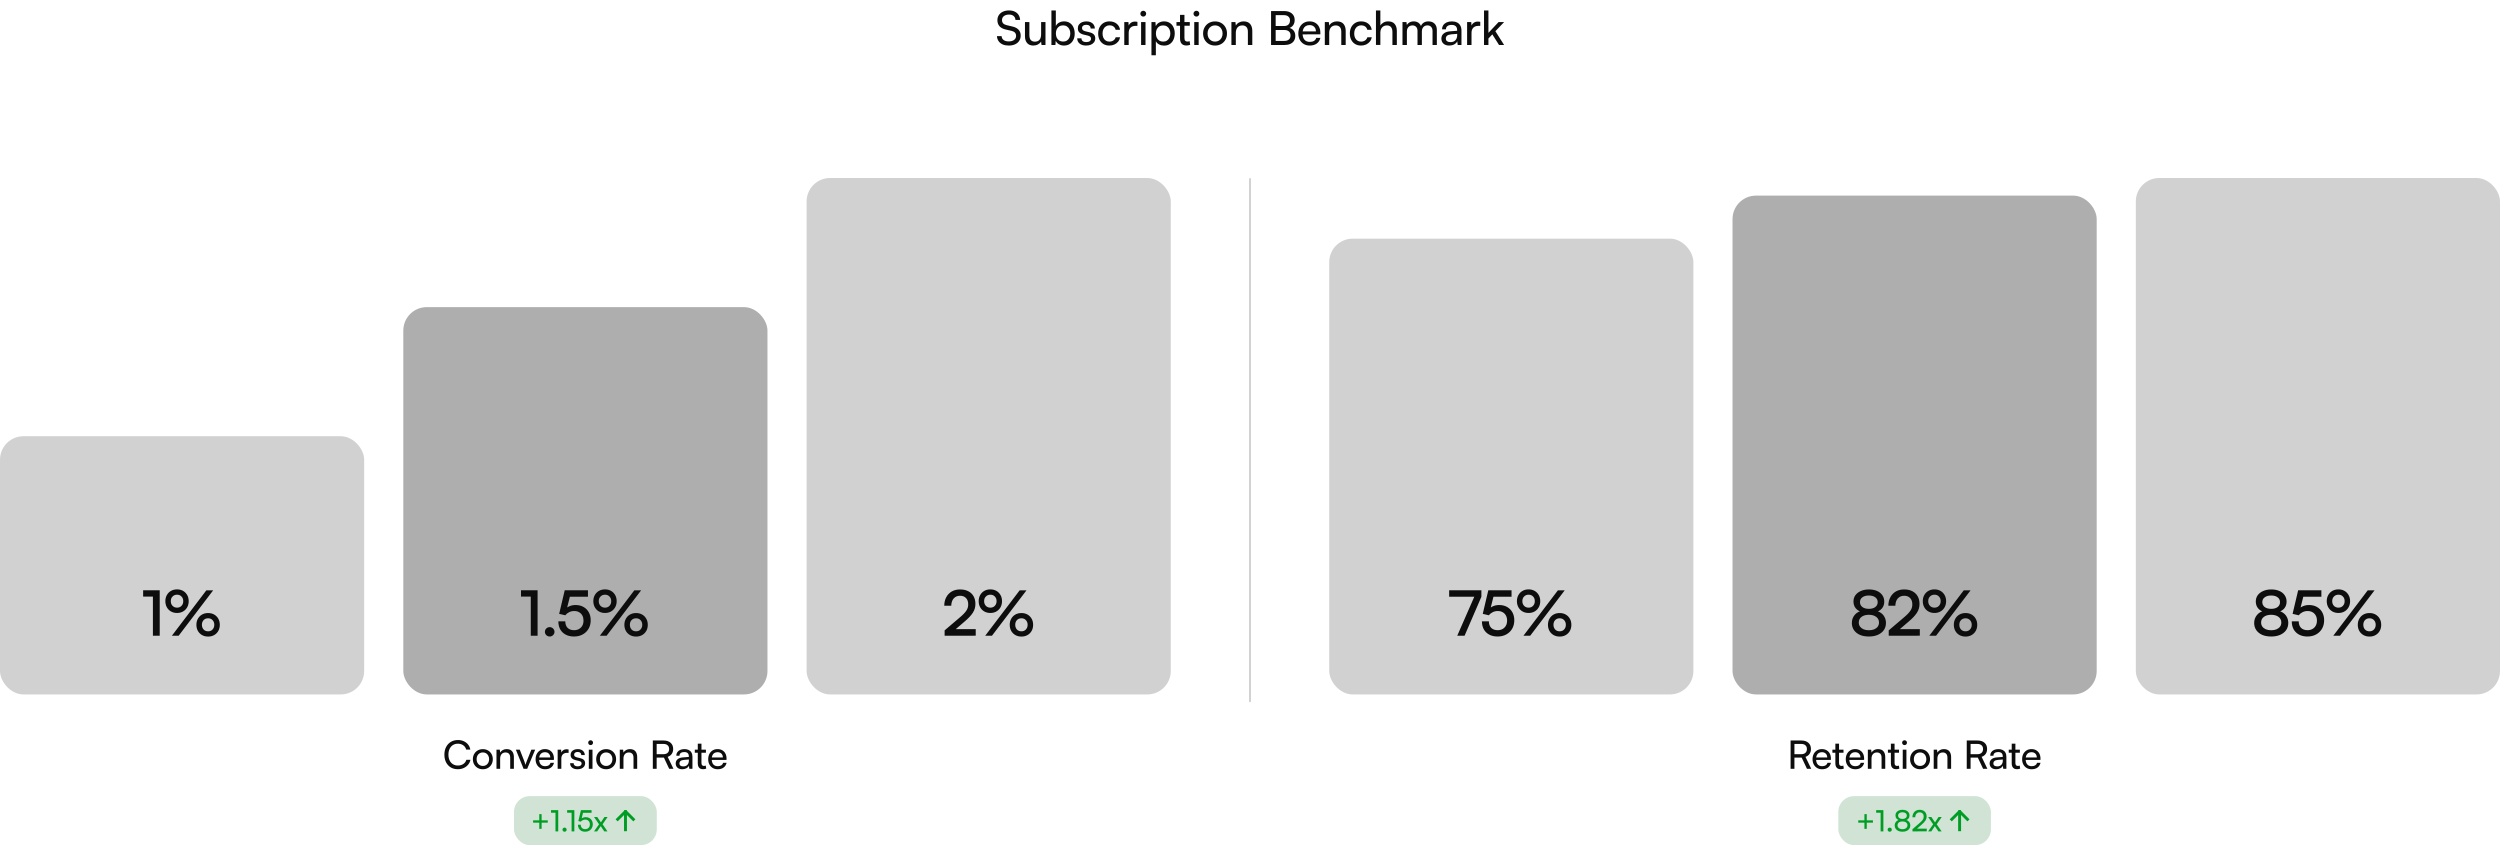 <svg width="1278" height="432" viewBox="0 0 1278 432" fill="none" xmlns="http://www.w3.org/2000/svg">
<g clip-path="url(#clip0_6624_23507)">
<path d="M509.872 10.328C509.872 9.336 510.12 8.464 510.616 7.712C511.112 6.96 511.808 6.376 512.704 5.96C513.616 5.544 514.664 5.336 515.848 5.336C516.952 5.336 517.912 5.536 518.728 5.936C519.56 6.32 520.208 6.872 520.672 7.592C521.152 8.312 521.424 9.176 521.488 10.184H519.112C519.048 9.32 518.728 8.648 518.152 8.168C517.576 7.688 516.8 7.448 515.824 7.448C514.736 7.448 513.864 7.704 513.208 8.216C512.552 8.712 512.224 9.392 512.224 10.256C512.224 10.96 512.424 11.528 512.824 11.96C513.224 12.376 513.832 12.68 514.648 12.872L517.504 13.544C518.928 13.864 519.992 14.416 520.696 15.2C521.416 15.968 521.776 16.96 521.776 18.176C521.776 19.216 521.52 20.12 521.008 20.888C520.512 21.656 519.8 22.248 518.872 22.664C517.96 23.08 516.888 23.288 515.656 23.288C514.488 23.288 513.456 23.096 512.56 22.712C511.68 22.312 510.984 21.752 510.472 21.032C509.976 20.296 509.696 19.44 509.632 18.464H512.032C512.048 19.296 512.384 19.96 513.04 20.456C513.696 20.936 514.568 21.176 515.656 21.176C516.808 21.176 517.72 20.92 518.392 20.408C519.08 19.896 519.424 19.216 519.424 18.368C519.424 17.68 519.232 17.12 518.848 16.688C518.464 16.256 517.856 15.944 517.024 15.752L514.168 15.104C512.76 14.784 511.688 14.224 510.952 13.424C510.232 12.608 509.872 11.576 509.872 10.328ZM532.219 11.264H534.451V23H532.435L532.195 21.224C531.859 21.832 531.331 22.328 530.611 22.712C529.891 23.096 529.099 23.288 528.235 23.288C526.875 23.288 525.819 22.864 525.067 22.016C524.331 21.152 523.963 20 523.963 18.56V11.264H526.219V17.816C526.219 19.064 526.467 19.96 526.963 20.504C527.475 21.032 528.163 21.296 529.027 21.296C530.067 21.296 530.859 20.976 531.403 20.336C531.947 19.68 532.219 18.72 532.219 17.456V11.264ZM539.525 23H537.485V5.336H539.741V13.28C540.125 12.512 540.693 11.928 541.445 11.528C542.197 11.128 543.053 10.928 544.013 10.928C545.133 10.928 546.093 11.2 546.893 11.744C547.693 12.272 548.309 13.008 548.741 13.952C549.173 14.896 549.389 15.976 549.389 17.192C549.389 18.36 549.165 19.408 548.717 20.336C548.269 21.264 547.629 21.992 546.797 22.52C545.981 23.032 545.005 23.288 543.869 23.288C542.957 23.288 542.125 23.08 541.373 22.664C540.637 22.248 540.077 21.648 539.693 20.864L539.525 23ZM539.765 17.096C539.765 17.912 539.909 18.632 540.197 19.256C540.501 19.88 540.925 20.368 541.469 20.72C542.029 21.072 542.693 21.248 543.461 21.248C544.229 21.248 544.885 21.072 545.429 20.72C545.973 20.368 546.389 19.88 546.677 19.256C546.981 18.632 547.133 17.912 547.133 17.096C547.133 16.296 546.981 15.592 546.677 14.984C546.389 14.36 545.973 13.872 545.429 13.52C544.885 13.152 544.229 12.968 543.461 12.968C542.693 12.968 542.029 13.144 541.469 13.496C540.925 13.848 540.501 14.336 540.197 14.96C539.909 15.568 539.765 16.28 539.765 17.096ZM550.675 19.592H552.835C552.835 20.184 553.051 20.656 553.483 21.008C553.915 21.344 554.499 21.512 555.235 21.512C556.035 21.512 556.651 21.36 557.083 21.056C557.515 20.736 557.731 20.312 557.731 19.784C557.731 19.4 557.611 19.08 557.371 18.824C557.147 18.568 556.731 18.36 556.123 18.2L554.059 17.72C553.019 17.464 552.243 17.072 551.731 16.544C551.235 16.016 550.987 15.32 550.987 14.456C550.987 13.736 551.171 13.112 551.539 12.584C551.923 12.056 552.443 11.648 553.099 11.36C553.771 11.072 554.539 10.928 555.403 10.928C556.267 10.928 557.011 11.08 557.635 11.384C558.275 11.688 558.771 12.112 559.123 12.656C559.491 13.2 559.683 13.848 559.699 14.6H557.539C557.523 13.992 557.323 13.52 556.939 13.184C556.555 12.848 556.019 12.68 555.331 12.68C554.627 12.68 554.083 12.832 553.699 13.136C553.315 13.44 553.123 13.856 553.123 14.384C553.123 15.168 553.699 15.704 554.851 15.992L556.915 16.496C557.907 16.72 558.651 17.088 559.147 17.6C559.643 18.096 559.891 18.776 559.891 19.64C559.891 20.376 559.691 21.024 559.291 21.584C558.891 22.128 558.339 22.552 557.635 22.856C556.947 23.144 556.131 23.288 555.187 23.288C553.811 23.288 552.715 22.952 551.899 22.28C551.083 21.608 550.675 20.712 550.675 19.592ZM561.385 17.144C561.385 15.912 561.625 14.832 562.105 13.904C562.601 12.976 563.281 12.248 564.145 11.72C565.009 11.192 566.009 10.928 567.145 10.928C568.617 10.928 569.841 11.32 570.817 12.104C571.793 12.888 572.377 13.928 572.569 15.224H570.313C570.121 14.472 569.745 13.904 569.185 13.52C568.625 13.136 567.969 12.944 567.217 12.944C566.513 12.944 565.889 13.12 565.345 13.472C564.801 13.808 564.377 14.288 564.073 14.912C563.769 15.536 563.617 16.272 563.617 17.12C563.617 17.968 563.761 18.704 564.049 19.328C564.337 19.936 564.745 20.416 565.273 20.768C565.801 21.104 566.417 21.272 567.121 21.272C567.921 21.272 568.609 21.072 569.185 20.672C569.761 20.272 570.145 19.728 570.337 19.04H572.593C572.449 19.888 572.121 20.632 571.609 21.272C571.113 21.896 570.473 22.392 569.689 22.76C568.921 23.112 568.065 23.288 567.121 23.288C565.969 23.288 564.961 23.032 564.097 22.52C563.249 22.008 562.585 21.296 562.105 20.384C561.625 19.456 561.385 18.376 561.385 17.144ZM581.453 11.168V13.232H580.445C579.373 13.232 578.525 13.544 577.901 14.168C577.293 14.776 576.989 15.648 576.989 16.784V23H574.733V11.288H576.845L577.037 13.64H576.821C576.981 12.872 577.365 12.248 577.973 11.768C578.581 11.272 579.341 11.024 580.253 11.024C580.461 11.024 580.653 11.04 580.829 11.072C581.021 11.088 581.229 11.12 581.453 11.168ZM583.329 23V11.264H585.585V23H583.329ZM584.433 8.48C584.033 8.48 583.681 8.336 583.377 8.048C583.089 7.744 582.945 7.392 582.945 6.992C582.945 6.576 583.089 6.224 583.377 5.936C583.681 5.648 584.033 5.504 584.433 5.504C584.849 5.504 585.201 5.648 585.489 5.936C585.777 6.224 585.921 6.576 585.921 6.992C585.921 7.392 585.777 7.744 585.489 8.048C585.201 8.336 584.849 8.48 584.433 8.48ZM588.62 28.256V11.264H590.66L590.828 13.376C591.212 12.56 591.78 11.952 592.532 11.552C593.3 11.136 594.148 10.928 595.076 10.928C596.196 10.928 597.164 11.192 597.98 11.72C598.796 12.232 599.42 12.952 599.852 13.88C600.3 14.792 600.524 15.848 600.524 17.048C600.524 18.248 600.308 19.32 599.876 20.264C599.46 21.208 598.844 21.952 598.028 22.496C597.228 23.04 596.244 23.312 595.076 23.312C594.132 23.312 593.292 23.12 592.556 22.736C591.82 22.352 591.26 21.8 590.876 21.08V28.256H588.62ZM590.9 17.144C590.9 17.928 591.044 18.64 591.332 19.28C591.636 19.904 592.06 20.392 592.604 20.744C593.164 21.096 593.828 21.272 594.596 21.272C595.364 21.272 596.02 21.096 596.564 20.744C597.108 20.376 597.524 19.88 597.812 19.256C598.116 18.632 598.268 17.928 598.268 17.144C598.268 16.328 598.116 15.608 597.812 14.984C597.524 14.36 597.108 13.872 596.564 13.52C596.02 13.168 595.364 12.992 594.596 12.992C593.828 12.992 593.164 13.168 592.604 13.52C592.06 13.872 591.636 14.36 591.332 14.984C591.044 15.608 590.9 16.328 590.9 17.144ZM601.406 11.264H608.222V13.16H601.406V11.264ZM608.126 21.032L608.414 22.904C607.806 23.144 607.158 23.264 606.47 23.264C605.782 23.264 605.198 23.136 604.718 22.88C604.238 22.608 603.87 22.208 603.614 21.68C603.358 21.152 603.23 20.496 603.23 19.712V7.592H605.486V19.4C605.486 20.072 605.622 20.552 605.894 20.84C606.182 21.112 606.55 21.248 606.998 21.248C607.35 21.248 607.726 21.176 608.126 21.032ZM610.5 23V11.264H612.756V23H610.5ZM611.604 8.48C611.204 8.48 610.852 8.336 610.548 8.048C610.26 7.744 610.116 7.392 610.116 6.992C610.116 6.576 610.26 6.224 610.548 5.936C610.852 5.648 611.204 5.504 611.604 5.504C612.02 5.504 612.372 5.648 612.66 5.936C612.948 6.224 613.092 6.576 613.092 6.992C613.092 7.392 612.948 7.744 612.66 8.048C612.372 8.336 612.02 8.48 611.604 8.48ZM615.023 17.12C615.023 15.92 615.287 14.856 615.815 13.928C616.343 13 617.063 12.272 617.975 11.744C618.903 11.216 619.959 10.952 621.143 10.952C622.327 10.952 623.375 11.216 624.287 11.744C625.199 12.272 625.919 13 626.447 13.928C626.975 14.856 627.239 15.92 627.239 17.12C627.239 18.32 626.975 19.384 626.447 20.312C625.919 21.24 625.199 21.968 624.287 22.496C623.375 23.024 622.327 23.288 621.143 23.288C619.959 23.288 618.903 23.024 617.975 22.496C617.063 21.968 616.343 21.24 615.815 20.312C615.287 19.384 615.023 18.32 615.023 17.12ZM617.303 17.12C617.303 17.936 617.463 18.656 617.783 19.28C618.119 19.904 618.575 20.392 619.151 20.744C619.727 21.096 620.391 21.272 621.143 21.272C621.895 21.272 622.559 21.096 623.135 20.744C623.711 20.392 624.159 19.904 624.479 19.28C624.815 18.656 624.983 17.936 624.983 17.12C624.983 16.288 624.815 15.568 624.479 14.96C624.159 14.336 623.711 13.848 623.135 13.496C622.559 13.144 621.895 12.968 621.143 12.968C620.391 12.968 619.727 13.144 619.151 13.496C618.575 13.848 618.119 14.336 617.783 14.96C617.463 15.568 617.303 16.288 617.303 17.12ZM631.752 23H629.496V11.264H631.536L631.776 13.064C632.144 12.392 632.672 11.872 633.36 11.504C634.064 11.12 634.832 10.928 635.664 10.928C637.2 10.928 638.336 11.368 639.072 12.248C639.808 13.128 640.176 14.32 640.176 15.824V23H637.92V16.328C637.92 15.144 637.664 14.296 637.152 13.784C636.64 13.256 635.952 12.992 635.088 12.992C634.032 12.992 633.208 13.336 632.616 14.024C632.04 14.712 631.752 15.632 631.752 16.784V23ZM652.12 5.648V23H649.768V5.648H652.12ZM656.584 15.344H651.472V13.304H656.392C657.368 13.304 658.12 13.056 658.648 12.56C659.176 12.064 659.44 11.36 659.44 10.448C659.44 9.584 659.16 8.92 658.6 8.456C658.056 7.976 657.272 7.736 656.248 7.736H651.064V5.648H656.392C658.088 5.648 659.416 6.056 660.376 6.872C661.352 7.688 661.84 8.808 661.84 10.232C661.84 11.304 661.576 12.2 661.048 12.92C660.536 13.624 659.776 14.136 658.768 14.456V14.144C659.888 14.416 660.728 14.912 661.288 15.632C661.864 16.336 662.152 17.248 662.152 18.368C662.152 19.328 661.928 20.16 661.48 20.864C661.048 21.552 660.416 22.08 659.584 22.448C658.752 22.816 657.768 23 656.632 23H651.064V20.912H656.584C657.592 20.912 658.368 20.664 658.912 20.168C659.456 19.672 659.728 18.976 659.728 18.08C659.728 17.216 659.448 16.544 658.888 16.064C658.344 15.584 657.576 15.344 656.584 15.344ZM669.536 23.288C668.4 23.288 667.392 23.032 666.512 22.52C665.632 21.992 664.944 21.272 664.448 20.36C663.952 19.432 663.704 18.36 663.704 17.144C663.704 15.912 663.944 14.832 664.424 13.904C664.92 12.976 665.592 12.248 666.44 11.72C667.304 11.192 668.304 10.928 669.44 10.928C670.56 10.928 671.528 11.168 672.344 11.648C673.176 12.128 673.816 12.8 674.264 13.664C674.728 14.528 674.96 15.544 674.96 16.712V17.552L664.904 17.576L664.952 16.064H672.704C672.704 15.088 672.408 14.304 671.816 13.712C671.224 13.12 670.432 12.824 669.44 12.824C668.688 12.824 668.04 12.992 667.496 13.328C666.968 13.648 666.56 14.128 666.272 14.768C666 15.392 665.864 16.144 665.864 17.024C665.864 18.432 666.184 19.52 666.824 20.288C667.464 21.04 668.384 21.416 669.584 21.416C670.464 21.416 671.184 21.24 671.744 20.888C672.304 20.536 672.68 20.024 672.872 19.352H674.984C674.696 20.6 674.08 21.568 673.136 22.256C672.192 22.944 670.992 23.288 669.536 23.288ZM679.496 23H677.24V11.264H679.28L679.52 13.064C679.888 12.392 680.416 11.872 681.104 11.504C681.808 11.12 682.576 10.928 683.408 10.928C684.944 10.928 686.08 11.368 686.816 12.248C687.552 13.128 687.92 14.32 687.92 15.824V23H685.664V16.328C685.664 15.144 685.408 14.296 684.896 13.784C684.384 13.256 683.696 12.992 682.832 12.992C681.776 12.992 680.952 13.336 680.36 14.024C679.784 14.712 679.496 15.632 679.496 16.784V23ZM690.036 17.144C690.036 15.912 690.276 14.832 690.756 13.904C691.252 12.976 691.932 12.248 692.796 11.72C693.66 11.192 694.66 10.928 695.796 10.928C697.268 10.928 698.492 11.32 699.468 12.104C700.444 12.888 701.028 13.928 701.22 15.224H698.964C698.772 14.472 698.396 13.904 697.836 13.52C697.276 13.136 696.62 12.944 695.868 12.944C695.164 12.944 694.54 13.12 693.996 13.472C693.452 13.808 693.028 14.288 692.724 14.912C692.42 15.536 692.268 16.272 692.268 17.12C692.268 17.968 692.412 18.704 692.7 19.328C692.988 19.936 693.396 20.416 693.924 20.768C694.452 21.104 695.068 21.272 695.772 21.272C696.572 21.272 697.26 21.072 697.836 20.672C698.412 20.272 698.796 19.728 698.988 19.04H701.244C701.1 19.888 700.772 20.632 700.26 21.272C699.764 21.896 699.124 22.392 698.34 22.76C697.572 23.112 696.716 23.288 695.772 23.288C694.62 23.288 693.612 23.032 692.748 22.52C691.9 22.008 691.236 21.296 690.756 20.384C690.276 19.456 690.036 18.376 690.036 17.144ZM705.641 22.976H703.385V5.336H705.641V13.064C706.009 12.424 706.537 11.912 707.225 11.528C707.913 11.128 708.713 10.928 709.625 10.928C711.113 10.928 712.225 11.368 712.961 12.248C713.697 13.128 714.065 14.32 714.065 15.824V23H711.809V16.328C711.809 15.528 711.689 14.888 711.449 14.408C711.225 13.912 710.897 13.552 710.465 13.328C710.049 13.104 709.561 12.992 709.001 12.992C708.281 12.992 707.665 13.152 707.153 13.472C706.657 13.792 706.281 14.224 706.025 14.768C705.769 15.312 705.641 15.92 705.641 16.592V22.976ZM719.205 23H716.949V11.264H718.965L719.277 13.424L718.989 13.232C719.229 12.576 719.669 12.032 720.309 11.6C720.965 11.152 721.757 10.928 722.685 10.928C723.725 10.928 724.589 11.208 725.277 11.768C725.965 12.328 726.413 13.072 726.621 14H726.213C726.373 13.072 726.813 12.328 727.533 11.768C728.253 11.208 729.141 10.928 730.197 10.928C731.541 10.928 732.597 11.32 733.365 12.104C734.133 12.888 734.517 13.96 734.517 15.32V23H732.309V15.872C732.309 14.944 732.069 14.232 731.589 13.736C731.125 13.224 730.493 12.968 729.693 12.968C729.133 12.968 728.637 13.096 728.205 13.352C727.789 13.592 727.461 13.944 727.221 14.408C726.981 14.872 726.861 15.416 726.861 16.04V23H724.629V15.848C724.629 14.92 724.397 14.216 723.933 13.736C723.469 13.24 722.837 12.992 722.037 12.992C721.477 12.992 720.981 13.12 720.549 13.376C720.133 13.616 719.805 13.968 719.565 14.432C719.325 14.88 719.205 15.416 719.205 16.04V23ZM740.837 23.288C739.589 23.288 738.605 22.96 737.885 22.304C737.181 21.648 736.829 20.792 736.829 19.736C736.829 18.664 737.213 17.808 737.981 17.168C738.749 16.512 739.821 16.128 741.197 16.016L744.893 15.728V15.392C744.893 14.736 744.773 14.216 744.533 13.832C744.293 13.432 743.965 13.152 743.549 12.992C743.133 12.816 742.661 12.728 742.133 12.728C741.189 12.728 740.453 12.928 739.925 13.328C739.413 13.712 739.157 14.264 739.157 14.984H737.189C737.189 14.168 737.397 13.456 737.813 12.848C738.229 12.24 738.813 11.768 739.565 11.432C740.333 11.096 741.221 10.928 742.229 10.928C743.205 10.928 744.053 11.104 744.773 11.456C745.509 11.792 746.077 12.312 746.477 13.016C746.893 13.704 747.101 14.576 747.101 15.632V23H745.181L744.941 21.104C744.637 21.776 744.109 22.312 743.357 22.712C742.621 23.096 741.781 23.288 740.837 23.288ZM741.485 21.536C742.557 21.536 743.397 21.216 744.005 20.576C744.613 19.92 744.917 19.04 744.917 17.936V17.312L741.917 17.552C740.925 17.648 740.205 17.88 739.757 18.248C739.325 18.616 739.109 19.088 739.109 19.664C739.109 20.288 739.317 20.76 739.733 21.08C740.165 21.384 740.749 21.536 741.485 21.536ZM756.705 11.168V13.232H755.697C754.625 13.232 753.777 13.544 753.153 14.168C752.545 14.776 752.241 15.648 752.241 16.784V23H749.985V11.288H752.097L752.289 13.64H752.073C752.233 12.872 752.617 12.248 753.225 11.768C753.833 11.272 754.593 11.024 755.505 11.024C755.713 11.024 755.905 11.04 756.081 11.072C756.273 11.088 756.481 11.12 756.705 11.168ZM760.885 23H758.629V5.336H760.885V16.784L766.093 11.264H768.925L764.437 15.944L768.901 23H766.309L762.877 17.576L760.885 19.664V23Z" fill="#0D0D0D"/>
<rect y="223" width="186.167" height="132" rx="12" fill="#D1D1D1"/>
<path d="M78.163 304.968H73.171V301.736H81.651V325H78.163V304.968ZM96.463 307.304C96.463 308.477 96.207 309.523 95.695 310.44C95.183 311.357 94.478 312.072 93.582 312.584C92.686 313.096 91.662 313.352 90.51 313.352C89.359 313.352 88.324 313.096 87.406 312.584C86.51 312.072 85.806 311.357 85.294 310.44C84.782 309.523 84.526 308.477 84.526 307.304C84.526 306.131 84.782 305.096 85.294 304.2C85.806 303.283 86.51 302.568 87.406 302.056C88.324 301.544 89.359 301.288 90.51 301.288C91.662 301.288 92.686 301.544 93.582 302.056C94.478 302.568 95.183 303.283 95.695 304.2C96.207 305.096 96.463 306.131 96.463 307.304ZM93.678 307.304C93.678 306.323 93.38 305.533 92.782 304.936C92.207 304.317 91.449 304.008 90.51 304.008C89.572 304.008 88.804 304.317 88.207 304.936C87.609 305.533 87.311 306.323 87.311 307.304C87.311 308.285 87.609 309.085 88.207 309.704C88.804 310.323 89.572 310.632 90.51 310.632C91.449 310.632 92.207 310.323 92.782 309.704C93.38 309.085 93.678 308.285 93.678 307.304ZM108.975 301.768L91.311 325H87.855L105.487 301.768H108.975ZM112.367 319.4C112.367 320.573 112.111 321.619 111.599 322.536C111.087 323.432 110.383 324.136 109.487 324.648C108.591 325.16 107.556 325.416 106.383 325.416C105.231 325.416 104.196 325.16 103.279 324.648C102.383 324.136 101.679 323.432 101.167 322.536C100.655 321.619 100.399 320.573 100.399 319.4C100.399 318.227 100.655 317.192 101.167 316.296C101.679 315.379 102.383 314.664 103.279 314.152C104.196 313.64 105.231 313.384 106.383 313.384C107.556 313.384 108.591 313.64 109.487 314.152C110.383 314.664 111.087 315.379 111.599 316.296C112.111 317.192 112.367 318.227 112.367 319.4ZM109.551 319.4C109.551 318.419 109.252 317.619 108.655 317C108.079 316.381 107.321 316.072 106.383 316.072C105.444 316.072 104.676 316.381 104.079 317C103.503 317.619 103.215 318.419 103.215 319.4C103.215 320.36 103.503 321.16 104.079 321.8C104.676 322.419 105.444 322.728 106.383 322.728C107.321 322.728 108.079 322.419 108.655 321.8C109.252 321.16 109.551 320.36 109.551 319.4Z" fill="#0D0D0D"/>
<rect x="206.167" y="157" width="186.167" height="198" rx="12" fill="#AEAEAE"/>
<path d="M271.33 304.968H266.338V301.736H274.818V325H271.33V304.968ZM281.022 325.384C280.339 325.384 279.752 325.149 279.262 324.68C278.792 324.211 278.558 323.656 278.558 323.016C278.558 322.333 278.792 321.757 279.262 321.288C279.752 320.819 280.339 320.584 281.022 320.584C281.683 320.584 282.248 320.819 282.718 321.288C283.208 321.757 283.454 322.333 283.454 323.016C283.454 323.656 283.208 324.211 282.718 324.68C282.248 325.149 281.683 325.384 281.022 325.384ZM293.394 325.384C291.794 325.384 290.386 325.064 289.17 324.424C287.976 323.784 287.048 322.888 286.386 321.736C285.746 320.563 285.426 319.197 285.426 317.64H288.978C288.978 319.048 289.373 320.157 290.162 320.968C290.973 321.757 292.072 322.152 293.458 322.152C294.44 322.152 295.282 321.949 295.986 321.544C296.712 321.139 297.277 320.573 297.682 319.848C298.088 319.101 298.29 318.227 298.29 317.224C298.29 316.264 298.098 315.421 297.714 314.696C297.33 313.971 296.786 313.405 296.082 313C295.378 312.573 294.514 312.36 293.49 312.36C292.573 312.36 291.709 312.563 290.898 312.968C290.088 313.373 289.448 313.896 288.978 314.536L285.842 313.8L288.69 301.736H300.562V305.064H290.226L291.634 303.784L289.618 311.816L288.402 312.2C288.957 311.261 289.746 310.547 290.77 310.056C291.794 309.544 292.946 309.288 294.226 309.288C295.784 309.288 297.138 309.619 298.29 310.28C299.464 310.941 300.37 311.859 301.01 313.032C301.65 314.205 301.97 315.549 301.97 317.064C301.97 318.707 301.608 320.157 300.882 321.416C300.157 322.653 299.154 323.624 297.874 324.328C296.594 325.032 295.101 325.384 293.394 325.384ZM315.241 307.304C315.241 308.477 314.985 309.523 314.473 310.44C313.961 311.357 313.257 312.072 312.361 312.584C311.465 313.096 310.441 313.352 309.289 313.352C308.137 313.352 307.102 313.096 306.185 312.584C305.289 312.072 304.585 311.357 304.073 310.44C303.561 309.523 303.305 308.477 303.305 307.304C303.305 306.131 303.561 305.096 304.073 304.2C304.585 303.283 305.289 302.568 306.185 302.056C307.102 301.544 308.137 301.288 309.289 301.288C310.441 301.288 311.465 301.544 312.361 302.056C313.257 302.568 313.961 303.283 314.473 304.2C314.985 305.096 315.241 306.131 315.241 307.304ZM312.457 307.304C312.457 306.323 312.158 305.533 311.561 304.936C310.985 304.317 310.227 304.008 309.289 304.008C308.35 304.008 307.582 304.317 306.985 304.936C306.387 305.533 306.089 306.323 306.089 307.304C306.089 308.285 306.387 309.085 306.985 309.704C307.582 310.323 308.35 310.632 309.289 310.632C310.227 310.632 310.985 310.323 311.561 309.704C312.158 309.085 312.457 308.285 312.457 307.304ZM327.753 301.768L310.089 325H306.633L324.265 301.768H327.753ZM331.145 319.4C331.145 320.573 330.889 321.619 330.377 322.536C329.865 323.432 329.161 324.136 328.265 324.648C327.369 325.16 326.334 325.416 325.161 325.416C324.009 325.416 322.974 325.16 322.057 324.648C321.161 324.136 320.457 323.432 319.945 322.536C319.433 321.619 319.177 320.573 319.177 319.4C319.177 318.227 319.433 317.192 319.945 316.296C320.457 315.379 321.161 314.664 322.057 314.152C322.974 313.64 324.009 313.384 325.161 313.384C326.334 313.384 327.369 313.64 328.265 314.152C329.161 314.664 329.865 315.379 330.377 316.296C330.889 317.192 331.145 318.227 331.145 319.4ZM328.329 319.4C328.329 318.419 328.03 317.619 327.433 317C326.857 316.381 326.099 316.072 325.161 316.072C324.222 316.072 323.454 316.381 322.857 317C322.281 317.619 321.993 318.419 321.993 319.4C321.993 320.36 322.281 321.16 322.857 321.8C323.454 322.419 324.222 322.728 325.161 322.728C326.099 322.728 326.857 322.419 327.433 321.8C328.03 321.16 328.329 320.36 328.329 319.4Z" fill="#0D0D0D"/>
<rect x="412.333" y="91" width="186.167" height="264" rx="12" fill="#D1D1D1"/>
<path d="M498.792 324.968L482.888 325V322.248L490.44 315.816C491.315 315.091 492.04 314.429 492.616 313.832C493.192 313.235 493.651 312.68 493.992 312.168C494.333 311.656 494.579 311.144 494.728 310.632C494.877 310.099 494.952 309.544 494.952 308.968C494.952 307.581 494.579 306.504 493.832 305.736C493.107 304.947 492.093 304.552 490.792 304.552C489.427 304.552 488.339 305.011 487.528 305.928C486.739 306.824 486.323 308.061 486.28 309.64H482.696C482.717 307.955 483.069 306.493 483.752 305.256C484.435 303.997 485.373 303.027 486.568 302.344C487.784 301.661 489.192 301.32 490.792 301.32C492.413 301.32 493.8 301.619 494.952 302.216C496.125 302.813 497.032 303.667 497.672 304.776C498.312 305.885 498.632 307.208 498.632 308.744C498.632 309.555 498.525 310.333 498.312 311.08C498.099 311.805 497.768 312.52 497.32 313.224C496.872 313.928 496.296 314.653 495.592 315.4C494.909 316.125 494.077 316.904 493.096 317.736L487.24 322.76L485.992 321.608H498.792V324.968ZM512.233 307.304C512.233 308.477 511.977 309.523 511.465 310.44C510.953 311.357 510.249 312.072 509.353 312.584C508.457 313.096 507.433 313.352 506.281 313.352C505.129 313.352 504.094 313.096 503.177 312.584C502.281 312.072 501.577 311.357 501.065 310.44C500.553 309.523 500.297 308.477 500.297 307.304C500.297 306.131 500.553 305.096 501.065 304.2C501.577 303.283 502.281 302.568 503.177 302.056C504.094 301.544 505.129 301.288 506.281 301.288C507.433 301.288 508.457 301.544 509.353 302.056C510.249 302.568 510.953 303.283 511.465 304.2C511.977 305.096 512.233 306.131 512.233 307.304ZM509.449 307.304C509.449 306.323 509.15 305.533 508.553 304.936C507.977 304.317 507.22 304.008 506.281 304.008C505.342 304.008 504.574 304.317 503.977 304.936C503.38 305.533 503.081 306.323 503.081 307.304C503.081 308.285 503.38 309.085 503.977 309.704C504.574 310.323 505.342 310.632 506.281 310.632C507.22 310.632 507.977 310.323 508.553 309.704C509.15 309.085 509.449 308.285 509.449 307.304ZM524.745 301.768L507.081 325H503.625L521.257 301.768H524.745ZM528.137 319.4C528.137 320.573 527.881 321.619 527.369 322.536C526.857 323.432 526.153 324.136 525.257 324.648C524.361 325.16 523.326 325.416 522.153 325.416C521.001 325.416 519.966 325.16 519.049 324.648C518.153 324.136 517.449 323.432 516.937 322.536C516.425 321.619 516.169 320.573 516.169 319.4C516.169 318.227 516.425 317.192 516.937 316.296C517.449 315.379 518.153 314.664 519.049 314.152C519.966 313.64 521.001 313.384 522.153 313.384C523.326 313.384 524.361 313.64 525.257 314.152C526.153 314.664 526.857 315.379 527.369 316.296C527.881 317.192 528.137 318.227 528.137 319.4ZM525.321 319.4C525.321 318.419 525.022 317.619 524.425 317C523.849 316.381 523.092 316.072 522.153 316.072C521.214 316.072 520.446 316.381 519.849 317C519.273 317.619 518.985 318.419 518.985 319.4C518.985 320.36 519.273 321.16 519.849 321.8C520.446 322.419 521.214 322.728 522.153 322.728C523.092 322.728 523.849 322.419 524.425 321.8C525.022 321.16 525.321 320.36 525.321 319.4Z" fill="#0D0D0D"/>
<path d="M234.033 393.22C232.66 393.22 231.46 392.913 230.433 392.3C229.406 391.673 228.606 390.807 228.033 389.7C227.46 388.58 227.173 387.273 227.173 385.78C227.173 384.287 227.466 382.98 228.053 381.86C228.64 380.74 229.453 379.867 230.493 379.24C231.546 378.613 232.76 378.3 234.133 378.3C235.226 378.3 236.213 378.507 237.093 378.92C237.973 379.32 238.706 379.887 239.293 380.62C239.88 381.353 240.26 382.213 240.433 383.2H238.333C238.066 382.253 237.553 381.513 236.793 380.98C236.033 380.447 235.126 380.18 234.073 380.18C233.1 380.18 232.246 380.413 231.513 380.88C230.793 381.333 230.233 381.98 229.833 382.82C229.433 383.647 229.233 384.627 229.233 385.76C229.233 386.88 229.433 387.86 229.833 388.7C230.233 389.54 230.8 390.193 231.533 390.66C232.266 391.113 233.113 391.34 234.073 391.34C235.14 391.34 236.06 391.08 236.833 390.56C237.62 390.027 238.146 389.313 238.413 388.42H240.493C240.293 389.38 239.886 390.22 239.273 390.94C238.673 391.66 237.92 392.22 237.013 392.62C236.12 393.02 235.126 393.22 234.033 393.22ZM241.736 388.1C241.736 387.1 241.956 386.213 242.396 385.44C242.836 384.667 243.436 384.06 244.196 383.62C244.97 383.18 245.85 382.96 246.836 382.96C247.823 382.96 248.696 383.18 249.456 383.62C250.216 384.06 250.816 384.667 251.256 385.44C251.696 386.213 251.916 387.1 251.916 388.1C251.916 389.1 251.696 389.987 251.256 390.76C250.816 391.533 250.216 392.14 249.456 392.58C248.696 393.02 247.823 393.24 246.836 393.24C245.85 393.24 244.97 393.02 244.196 392.58C243.436 392.14 242.836 391.533 242.396 390.76C241.956 389.987 241.736 389.1 241.736 388.1ZM243.636 388.1C243.636 388.78 243.77 389.38 244.036 389.9C244.316 390.42 244.696 390.827 245.176 391.12C245.656 391.413 246.21 391.56 246.836 391.56C247.463 391.56 248.016 391.413 248.496 391.12C248.976 390.827 249.35 390.42 249.616 389.9C249.896 389.38 250.036 388.78 250.036 388.1C250.036 387.407 249.896 386.807 249.616 386.3C249.35 385.78 248.976 385.373 248.496 385.08C248.016 384.787 247.463 384.64 246.836 384.64C246.21 384.64 245.656 384.787 245.176 385.08C244.696 385.373 244.316 385.78 244.036 386.3C243.77 386.807 243.636 387.407 243.636 388.1ZM255.678 393H253.798V383.22H255.498L255.698 384.72C256.004 384.16 256.444 383.727 257.018 383.42C257.604 383.1 258.244 382.94 258.938 382.94C260.218 382.94 261.164 383.307 261.778 384.04C262.391 384.773 262.698 385.767 262.698 387.02V393H260.818V387.44C260.818 386.453 260.604 385.747 260.178 385.32C259.751 384.88 259.178 384.66 258.458 384.66C257.578 384.66 256.891 384.947 256.398 385.52C255.918 386.093 255.678 386.86 255.678 387.82V393ZM267.646 393L263.706 383.22H265.706L267.846 388.68C268.019 389.133 268.173 389.567 268.306 389.98C268.439 390.38 268.546 390.727 268.626 391.02C268.719 390.687 268.833 390.32 268.966 389.92C269.113 389.52 269.273 389.107 269.446 388.68L271.626 383.22H273.586L269.506 393H267.646ZM278.653 393.24C277.706 393.24 276.866 393.027 276.133 392.6C275.399 392.16 274.826 391.56 274.413 390.8C273.999 390.027 273.793 389.133 273.793 388.12C273.793 387.093 273.993 386.193 274.393 385.42C274.806 384.647 275.366 384.04 276.073 383.6C276.793 383.16 277.626 382.94 278.573 382.94C279.506 382.94 280.313 383.14 280.993 383.54C281.686 383.94 282.219 384.5 282.593 385.22C282.979 385.94 283.173 386.787 283.173 387.76V388.46L274.793 388.48L274.833 387.22H281.293C281.293 386.407 281.046 385.753 280.553 385.26C280.059 384.767 279.399 384.52 278.573 384.52C277.946 384.52 277.406 384.66 276.953 384.94C276.513 385.207 276.173 385.607 275.933 386.14C275.706 386.66 275.593 387.287 275.593 388.02C275.593 389.193 275.859 390.1 276.393 390.74C276.926 391.367 277.693 391.68 278.693 391.68C279.426 391.68 280.026 391.533 280.493 391.24C280.959 390.947 281.273 390.52 281.433 389.96H283.193C282.953 391 282.439 391.807 281.653 392.38C280.866 392.953 279.866 393.24 278.653 393.24ZM290.672 383.14V384.86H289.832C288.939 384.86 288.232 385.12 287.712 385.64C287.206 386.147 286.952 386.873 286.952 387.82V393H285.072V383.24H286.832L286.992 385.2H286.812C286.946 384.56 287.266 384.04 287.772 383.64C288.279 383.227 288.912 383.02 289.672 383.02C289.846 383.02 290.006 383.033 290.152 383.06C290.312 383.073 290.486 383.1 290.672 383.14ZM291.436 390.16H293.236C293.236 390.653 293.416 391.047 293.776 391.34C294.136 391.62 294.622 391.76 295.236 391.76C295.902 391.76 296.416 391.633 296.776 391.38C297.136 391.113 297.316 390.76 297.316 390.32C297.316 390 297.216 389.733 297.016 389.52C296.829 389.307 296.482 389.133 295.976 389L294.256 388.6C293.389 388.387 292.742 388.06 292.316 387.62C291.902 387.18 291.696 386.6 291.696 385.88C291.696 385.28 291.849 384.76 292.156 384.32C292.476 383.88 292.909 383.54 293.456 383.3C294.016 383.06 294.656 382.94 295.376 382.94C296.096 382.94 296.716 383.067 297.236 383.32C297.769 383.573 298.182 383.927 298.476 384.38C298.782 384.833 298.942 385.373 298.956 386H297.156C297.142 385.493 296.976 385.1 296.656 384.82C296.336 384.54 295.889 384.4 295.316 384.4C294.729 384.4 294.276 384.527 293.956 384.78C293.636 385.033 293.476 385.38 293.476 385.82C293.476 386.473 293.956 386.92 294.916 387.16L296.636 387.58C297.462 387.767 298.082 388.073 298.496 388.5C298.909 388.913 299.116 389.48 299.116 390.2C299.116 390.813 298.949 391.353 298.616 391.82C298.282 392.273 297.822 392.627 297.236 392.88C296.662 393.12 295.982 393.24 295.196 393.24C294.049 393.24 293.136 392.96 292.456 392.4C291.776 391.84 291.436 391.093 291.436 390.16ZM301.001 393V383.22H302.881V393H301.001ZM301.921 380.9C301.587 380.9 301.294 380.78 301.041 380.54C300.801 380.287 300.681 379.993 300.681 379.66C300.681 379.313 300.801 379.02 301.041 378.78C301.294 378.54 301.587 378.42 301.921 378.42C302.267 378.42 302.561 378.54 302.801 378.78C303.041 379.02 303.161 379.313 303.161 379.66C303.161 379.993 303.041 380.287 302.801 380.54C302.561 380.78 302.267 380.9 301.921 380.9ZM304.77 388.1C304.77 387.1 304.99 386.213 305.43 385.44C305.87 384.667 306.47 384.06 307.23 383.62C308.003 383.18 308.883 382.96 309.87 382.96C310.857 382.96 311.73 383.18 312.49 383.62C313.25 384.06 313.85 384.667 314.29 385.44C314.73 386.213 314.95 387.1 314.95 388.1C314.95 389.1 314.73 389.987 314.29 390.76C313.85 391.533 313.25 392.14 312.49 392.58C311.73 393.02 310.857 393.24 309.87 393.24C308.883 393.24 308.003 393.02 307.23 392.58C306.47 392.14 305.87 391.533 305.43 390.76C304.99 389.987 304.77 389.1 304.77 388.1ZM306.67 388.1C306.67 388.78 306.803 389.38 307.07 389.9C307.35 390.42 307.73 390.827 308.21 391.12C308.69 391.413 309.243 391.56 309.87 391.56C310.497 391.56 311.05 391.413 311.53 391.12C312.01 390.827 312.383 390.42 312.65 389.9C312.93 389.38 313.07 388.78 313.07 388.1C313.07 387.407 312.93 386.807 312.65 386.3C312.383 385.78 312.01 385.373 311.53 385.08C311.05 384.787 310.497 384.64 309.87 384.64C309.243 384.64 308.69 384.787 308.21 385.08C307.73 385.373 307.35 385.78 307.07 386.3C306.803 386.807 306.67 387.407 306.67 388.1ZM318.711 393H316.831V383.22H318.531L318.731 384.72C319.038 384.16 319.478 383.727 320.051 383.42C320.638 383.1 321.278 382.94 321.971 382.94C323.251 382.94 324.198 383.307 324.811 384.04C325.424 384.773 325.731 385.767 325.731 387.02V393H323.851V387.44C323.851 386.453 323.638 385.747 323.211 385.32C322.784 384.88 322.211 384.66 321.491 384.66C320.611 384.66 319.924 384.947 319.431 385.52C318.951 386.093 318.711 386.86 318.711 387.82V393ZM335.684 393H333.724V378.54H339.184C340.73 378.54 341.937 378.927 342.804 379.7C343.684 380.46 344.124 381.52 344.124 382.88C344.124 383.88 343.877 384.727 343.384 385.42C342.904 386.113 342.217 386.607 341.324 386.9L344.264 393H342.084L339.384 387.28H335.684V393ZM335.684 380.3V385.54H339.204C340.11 385.54 340.81 385.307 341.304 384.84C341.81 384.373 342.064 383.727 342.064 382.9C342.064 382.06 341.804 381.42 341.284 380.98C340.777 380.527 340.077 380.3 339.184 380.3H335.684ZM348.759 393.24C347.719 393.24 346.899 392.967 346.299 392.42C345.712 391.873 345.419 391.16 345.419 390.28C345.419 389.387 345.739 388.673 346.379 388.14C347.019 387.593 347.912 387.273 349.059 387.18L352.139 386.94V386.66C352.139 386.113 352.039 385.68 351.839 385.36C351.639 385.027 351.366 384.793 351.019 384.66C350.672 384.513 350.279 384.44 349.839 384.44C349.052 384.44 348.439 384.607 347.999 384.94C347.572 385.26 347.359 385.72 347.359 386.32H345.719C345.719 385.64 345.892 385.047 346.239 384.54C346.586 384.033 347.072 383.64 347.699 383.36C348.339 383.08 349.079 382.94 349.919 382.94C350.732 382.94 351.439 383.087 352.039 383.38C352.652 383.66 353.126 384.093 353.459 384.68C353.806 385.253 353.979 385.98 353.979 386.86V393H352.379L352.179 391.42C351.926 391.98 351.486 392.427 350.859 392.76C350.246 393.08 349.546 393.24 348.759 393.24ZM349.299 391.78C350.192 391.78 350.892 391.513 351.399 390.98C351.906 390.433 352.159 389.7 352.159 388.78V388.26L349.659 388.46C348.832 388.54 348.232 388.733 347.859 389.04C347.499 389.347 347.319 389.74 347.319 390.22C347.319 390.74 347.492 391.133 347.839 391.4C348.199 391.653 348.686 391.78 349.299 391.78ZM355.186 383.22H360.866V384.8H355.186V383.22ZM360.786 391.36L361.026 392.92C360.52 393.12 359.98 393.22 359.406 393.22C358.833 393.22 358.346 393.113 357.946 392.9C357.546 392.673 357.24 392.34 357.026 391.9C356.813 391.46 356.706 390.913 356.706 390.26V380.16H358.586V390C358.586 390.56 358.7 390.96 358.926 391.2C359.166 391.427 359.473 391.54 359.846 391.54C360.14 391.54 360.453 391.48 360.786 391.36ZM366.887 393.24C365.94 393.24 365.1 393.027 364.367 392.6C363.634 392.16 363.06 391.56 362.647 390.8C362.234 390.027 362.027 389.133 362.027 388.12C362.027 387.093 362.227 386.193 362.627 385.42C363.04 384.647 363.6 384.04 364.307 383.6C365.027 383.16 365.86 382.94 366.807 382.94C367.74 382.94 368.547 383.14 369.227 383.54C369.92 383.94 370.454 384.5 370.827 385.22C371.214 385.94 371.407 386.787 371.407 387.76V388.46L363.027 388.48L363.067 387.22H369.527C369.527 386.407 369.28 385.753 368.787 385.26C368.294 384.767 367.634 384.52 366.807 384.52C366.18 384.52 365.64 384.66 365.187 384.94C364.747 385.207 364.407 385.607 364.167 386.14C363.94 386.66 363.827 387.287 363.827 388.02C363.827 389.193 364.094 390.1 364.627 390.74C365.16 391.367 365.927 391.68 366.927 391.68C367.66 391.68 368.26 391.533 368.727 391.24C369.194 390.947 369.507 390.52 369.667 389.96H371.427C371.187 391 370.674 391.807 369.887 392.38C369.1 392.953 368.1 393.24 366.887 393.24Z" fill="#0D0D0D"/>
<rect x="262.75" y="407" width="73" height="25" rx="8" fill="#D0E3D4"/>
<path d="M276.875 416.195V423.71H275.675V416.195H276.875ZM272.525 419.345H280.025V420.545H272.525V419.345ZM283.958 415.475H281.678V414.155H285.368V425H283.958V415.475ZM288.611 425.18C288.321 425.18 288.066 425.08 287.846 424.88C287.636 424.67 287.531 424.42 287.531 424.13C287.531 423.83 287.636 423.58 287.846 423.38C288.066 423.17 288.321 423.065 288.611 423.065C288.901 423.065 289.151 423.17 289.361 423.38C289.571 423.58 289.676 423.83 289.676 424.13C289.676 424.42 289.571 424.67 289.361 424.88C289.151 425.08 288.901 425.18 288.611 425.18ZM292.201 415.475H289.921V414.155H293.611V425H292.201V415.475ZM299.106 425.18C298.366 425.18 297.721 425.035 297.171 424.745C296.631 424.445 296.206 424.03 295.896 423.5C295.596 422.96 295.446 422.33 295.446 421.61H296.901C296.901 422.31 297.101 422.86 297.501 423.26C297.901 423.66 298.446 423.86 299.136 423.86C299.626 423.86 300.051 423.76 300.411 423.56C300.771 423.35 301.051 423.065 301.251 422.705C301.451 422.335 301.551 421.905 301.551 421.415C301.551 420.945 301.456 420.53 301.266 420.17C301.076 419.8 300.801 419.51 300.441 419.3C300.091 419.09 299.661 418.985 299.151 418.985C298.701 418.985 298.276 419.085 297.876 419.285C297.476 419.475 297.151 419.725 296.901 420.035L295.656 419.72L296.976 414.155H302.406V415.505H297.516L298.191 414.905L297.186 418.94L296.691 419.045C296.971 418.615 297.351 418.29 297.831 418.07C298.311 417.84 298.841 417.725 299.421 417.725C300.161 417.725 300.801 417.885 301.341 418.205C301.881 418.515 302.301 418.945 302.601 419.495C302.901 420.045 303.051 420.665 303.051 421.355C303.051 422.105 302.881 422.77 302.541 423.35C302.211 423.92 301.751 424.37 301.161 424.7C300.581 425.02 299.896 425.18 299.106 425.18ZM305.284 425H303.664L306.229 421.37L303.679 417.665H305.314L307.174 420.395L308.989 417.665H310.594L308.044 421.37L310.549 425H308.914L307.084 422.315L305.284 425Z" fill="#009D24"/>
<path d="M319 424.167V424.917H320.5V424.167H319ZM320.5 414.834C320.5 414.419 320.164 414.084 319.75 414.084C319.336 414.084 319 414.419 319 414.834H320.5ZM319.75 424.167H320.5V414.834H319.75H319V424.167H319.75Z" fill="#009D24"/>
<path d="M323.22 419.363L323.75 419.894L324.811 418.833L324.28 418.303L323.22 419.363ZM320.28 414.303C319.987 414.01 319.513 414.01 319.22 414.303C318.927 414.596 318.927 415.07 319.22 415.363L320.28 414.303ZM323.75 418.833L324.28 418.303L320.28 414.303L319.75 414.833L319.22 415.363L323.22 419.363L323.75 418.833Z" fill="#009D24"/>
<path d="M315.22 418.303L314.689 418.833L315.75 419.894L316.28 419.363L315.22 418.303ZM320.28 415.363C320.573 415.07 320.573 414.596 320.28 414.303C319.987 414.01 319.513 414.01 319.22 414.303L320.28 415.363ZM315.75 418.833L316.28 419.363L320.28 415.363L319.75 414.833L319.22 414.303L315.22 418.303L315.75 418.833Z" fill="#009D24"/>
<rect x="638.5" y="91" width="1" height="268" rx="0.5" fill="#D1D1D1"/>
<rect x="679.5" y="122" width="186.167" height="233" rx="12" fill="#D1D1D1"/>
<path d="M740.808 301.736H757.288V305.064H740.808V301.736ZM754.472 303.208L757.288 305.064L748.68 325H744.936L754.472 303.208ZM765.532 325.384C763.932 325.384 762.524 325.064 761.308 324.424C760.113 323.784 759.185 322.888 758.524 321.736C757.884 320.563 757.564 319.197 757.564 317.64H761.116C761.116 319.048 761.511 320.157 762.3 320.968C763.111 321.757 764.209 322.152 765.596 322.152C766.577 322.152 767.42 321.949 768.124 321.544C768.849 321.139 769.415 320.573 769.82 319.848C770.225 319.101 770.428 318.227 770.428 317.224C770.428 316.264 770.236 315.421 769.852 314.696C769.468 313.971 768.924 313.405 768.22 313C767.516 312.573 766.652 312.36 765.628 312.36C764.711 312.36 763.847 312.563 763.036 312.968C762.225 313.373 761.585 313.896 761.116 314.536L757.98 313.8L760.828 301.736H772.7V305.064H762.364L763.772 303.784L761.756 311.816L760.54 312.2C761.095 311.261 761.884 310.547 762.908 310.056C763.932 309.544 765.084 309.288 766.364 309.288C767.921 309.288 769.276 309.619 770.428 310.28C771.601 310.941 772.508 311.859 773.148 313.032C773.788 314.205 774.108 315.549 774.108 317.064C774.108 318.707 773.745 320.157 773.02 321.416C772.295 322.653 771.292 323.624 770.012 324.328C768.732 325.032 767.239 325.384 765.532 325.384ZM787.378 307.304C787.378 308.477 787.122 309.523 786.61 310.44C786.098 311.357 785.394 312.072 784.498 312.584C783.602 313.096 782.578 313.352 781.426 313.352C780.274 313.352 779.24 313.096 778.322 312.584C777.426 312.072 776.722 311.357 776.21 310.44C775.698 309.523 775.442 308.477 775.442 307.304C775.442 306.131 775.698 305.096 776.21 304.2C776.722 303.283 777.426 302.568 778.322 302.056C779.24 301.544 780.274 301.288 781.426 301.288C782.578 301.288 783.602 301.544 784.498 302.056C785.394 302.568 786.098 303.283 786.61 304.2C787.122 305.096 787.378 306.131 787.378 307.304ZM784.594 307.304C784.594 306.323 784.296 305.533 783.698 304.936C783.122 304.317 782.365 304.008 781.426 304.008C780.488 304.008 779.72 304.317 779.122 304.936C778.525 305.533 778.226 306.323 778.226 307.304C778.226 308.285 778.525 309.085 779.122 309.704C779.72 310.323 780.488 310.632 781.426 310.632C782.365 310.632 783.122 310.323 783.698 309.704C784.296 309.085 784.594 308.285 784.594 307.304ZM799.89 301.768L782.226 325H778.77L796.402 301.768H799.89ZM803.282 319.4C803.282 320.573 803.026 321.619 802.514 322.536C802.002 323.432 801.298 324.136 800.402 324.648C799.506 325.16 798.472 325.416 797.298 325.416C796.146 325.416 795.112 325.16 794.194 324.648C793.298 324.136 792.594 323.432 792.082 322.536C791.57 321.619 791.314 320.573 791.314 319.4C791.314 318.227 791.57 317.192 792.082 316.296C792.594 315.379 793.298 314.664 794.194 314.152C795.112 313.64 796.146 313.384 797.298 313.384C798.472 313.384 799.506 313.64 800.402 314.152C801.298 314.664 802.002 315.379 802.514 316.296C803.026 317.192 803.282 318.227 803.282 319.4ZM800.466 319.4C800.466 318.419 800.168 317.619 799.57 317C798.994 316.381 798.237 316.072 797.298 316.072C796.36 316.072 795.592 316.381 794.994 317C794.418 317.619 794.13 318.419 794.13 319.4C794.13 320.36 794.418 321.16 794.994 321.8C795.592 322.419 796.36 322.728 797.298 322.728C798.237 322.728 798.994 322.419 799.57 321.8C800.168 321.16 800.466 320.36 800.466 319.4Z" fill="#0D0D0D"/>
<rect x="885.666" y="100" width="186.167" height="255" rx="12" fill="#AEAEAE"/>
<path d="M946.658 318.472C946.658 316.893 947.138 315.528 948.098 314.376C949.058 313.224 950.327 312.499 951.906 312.2L951.938 312.936C950.53 312.552 949.431 311.891 948.642 310.952C947.874 309.992 947.49 308.84 947.49 307.496C947.49 306.259 947.821 305.181 948.482 304.264C949.165 303.347 950.093 302.632 951.266 302.12C952.461 301.587 953.847 301.32 955.426 301.32C956.983 301.32 958.349 301.576 959.522 302.088C960.695 302.6 961.602 303.325 962.242 304.264C962.903 305.203 963.234 306.301 963.234 307.56C963.234 308.904 962.85 310.045 962.082 310.984C961.314 311.923 960.226 312.563 958.818 312.904L958.786 312.232C959.853 312.403 960.781 312.776 961.57 313.352C962.381 313.928 962.999 314.653 963.426 315.528C963.874 316.403 964.098 317.384 964.098 318.472C964.098 319.859 963.735 321.075 963.01 322.12C962.285 323.144 961.271 323.944 959.97 324.52C958.669 325.096 957.143 325.384 955.394 325.384C953.623 325.384 952.087 325.107 950.786 324.552C949.485 323.976 948.471 323.165 947.746 322.12C947.021 321.075 946.658 319.859 946.658 318.472ZM950.21 318.216C950.21 319.027 950.423 319.731 950.85 320.328C951.277 320.904 951.874 321.363 952.642 321.704C953.431 322.024 954.349 322.184 955.394 322.184C956.439 322.184 957.346 322.024 958.114 321.704C958.882 321.363 959.479 320.904 959.906 320.328C960.333 319.731 960.546 319.027 960.546 318.216C960.546 317.021 960.077 316.072 959.138 315.368C958.199 314.643 956.941 314.28 955.362 314.28C953.783 314.28 952.525 314.643 951.586 315.368C950.669 316.072 950.21 317.021 950.21 318.216ZM950.818 307.784C950.818 308.829 951.223 309.672 952.034 310.312C952.866 310.931 953.975 311.24 955.362 311.24C956.749 311.24 957.847 310.931 958.658 310.312C959.469 309.693 959.874 308.861 959.874 307.816C959.874 306.771 959.469 305.949 958.658 305.352C957.847 304.733 956.749 304.424 955.362 304.424C953.975 304.424 952.866 304.733 952.034 305.352C951.223 305.949 950.818 306.76 950.818 307.784ZM981.416 324.968L965.512 325V322.248L973.064 315.816C973.939 315.091 974.664 314.429 975.24 313.832C975.816 313.235 976.275 312.68 976.616 312.168C976.957 311.656 977.203 311.144 977.352 310.632C977.501 310.099 977.576 309.544 977.576 308.968C977.576 307.581 977.203 306.504 976.456 305.736C975.731 304.947 974.717 304.552 973.416 304.552C972.051 304.552 970.963 305.011 970.152 305.928C969.363 306.824 968.947 308.061 968.904 309.64H965.32C965.341 307.955 965.693 306.493 966.376 305.256C967.059 303.997 967.997 303.027 969.192 302.344C970.408 301.661 971.816 301.32 973.416 301.32C975.037 301.32 976.424 301.619 977.576 302.216C978.749 302.813 979.656 303.667 980.296 304.776C980.936 305.885 981.256 307.208 981.256 308.744C981.256 309.555 981.149 310.333 980.936 311.08C980.723 311.805 980.392 312.52 979.944 313.224C979.496 313.928 978.92 314.653 978.216 315.4C977.533 316.125 976.701 316.904 975.72 317.736L969.864 322.76L968.616 321.608H981.416V324.968ZM994.857 307.304C994.857 308.477 994.601 309.523 994.089 310.44C993.577 311.357 992.873 312.072 991.977 312.584C991.081 313.096 990.057 313.352 988.905 313.352C987.753 313.352 986.718 313.096 985.801 312.584C984.905 312.072 984.201 311.357 983.689 310.44C983.177 309.523 982.921 308.477 982.921 307.304C982.921 306.131 983.177 305.096 983.689 304.2C984.201 303.283 984.905 302.568 985.801 302.056C986.718 301.544 987.753 301.288 988.905 301.288C990.057 301.288 991.081 301.544 991.977 302.056C992.873 302.568 993.577 303.283 994.089 304.2C994.601 305.096 994.857 306.131 994.857 307.304ZM992.073 307.304C992.073 306.323 991.774 305.533 991.177 304.936C990.601 304.317 989.844 304.008 988.905 304.008C987.966 304.008 987.198 304.317 986.601 304.936C986.004 305.533 985.705 306.323 985.705 307.304C985.705 308.285 986.004 309.085 986.601 309.704C987.198 310.323 987.966 310.632 988.905 310.632C989.844 310.632 990.601 310.323 991.177 309.704C991.774 309.085 992.073 308.285 992.073 307.304ZM1007.37 301.768L989.705 325H986.249L1003.88 301.768H1007.37ZM1010.76 319.4C1010.76 320.573 1010.51 321.619 1009.99 322.536C1009.48 323.432 1008.78 324.136 1007.88 324.648C1006.99 325.16 1005.95 325.416 1004.78 325.416C1003.63 325.416 1002.59 325.16 1001.67 324.648C1000.78 324.136 1000.07 323.432 999.561 322.536C999.049 321.619 998.793 320.573 998.793 319.4C998.793 318.227 999.049 317.192 999.561 316.296C1000.07 315.379 1000.78 314.664 1001.67 314.152C1002.59 313.64 1003.63 313.384 1004.78 313.384C1005.95 313.384 1006.99 313.64 1007.88 314.152C1008.78 314.664 1009.48 315.379 1009.99 316.296C1010.51 317.192 1010.76 318.227 1010.76 319.4ZM1007.95 319.4C1007.95 318.419 1007.65 317.619 1007.05 317C1006.47 316.381 1005.72 316.072 1004.78 316.072C1003.84 316.072 1003.07 316.381 1002.47 317C1001.9 317.619 1001.61 318.419 1001.61 319.4C1001.61 320.36 1001.9 321.16 1002.47 321.8C1003.07 322.419 1003.84 322.728 1004.78 322.728C1005.72 322.728 1006.47 322.419 1007.05 321.8C1007.65 321.16 1007.95 320.36 1007.95 319.4Z" fill="#0D0D0D"/>
<rect x="1091.83" y="91" width="186.167" height="264" rx="12" fill="#D1D1D1"/>
<path d="M1152.33 318.472C1152.33 316.893 1152.81 315.528 1153.77 314.376C1154.73 313.224 1156 312.499 1157.57 312.2L1157.61 312.936C1156.2 312.552 1155.1 311.891 1154.31 310.952C1153.54 309.992 1153.16 308.84 1153.16 307.496C1153.16 306.259 1153.49 305.181 1154.15 304.264C1154.83 303.347 1155.76 302.632 1156.93 302.12C1158.13 301.587 1159.52 301.32 1161.09 301.32C1162.65 301.32 1164.02 301.576 1165.19 302.088C1166.36 302.6 1167.27 303.325 1167.91 304.264C1168.57 305.203 1168.9 306.301 1168.9 307.56C1168.9 308.904 1168.52 310.045 1167.75 310.984C1166.98 311.923 1165.89 312.563 1164.49 312.904L1164.45 312.232C1165.52 312.403 1166.45 312.776 1167.24 313.352C1168.05 313.928 1168.67 314.653 1169.09 315.528C1169.54 316.403 1169.77 317.384 1169.77 318.472C1169.77 319.859 1169.4 321.075 1168.68 322.12C1167.95 323.144 1166.94 323.944 1165.64 324.52C1164.34 325.096 1162.81 325.384 1161.06 325.384C1159.29 325.384 1157.76 325.107 1156.45 324.552C1155.15 323.976 1154.14 323.165 1153.41 322.12C1152.69 321.075 1152.33 319.859 1152.33 318.472ZM1155.88 318.216C1155.88 319.027 1156.09 319.731 1156.52 320.328C1156.94 320.904 1157.54 321.363 1158.31 321.704C1159.1 322.024 1160.02 322.184 1161.06 322.184C1162.11 322.184 1163.01 322.024 1163.78 321.704C1164.55 321.363 1165.15 320.904 1165.57 320.328C1166 319.731 1166.21 319.027 1166.21 318.216C1166.21 317.021 1165.74 316.072 1164.81 315.368C1163.87 314.643 1162.61 314.28 1161.03 314.28C1159.45 314.28 1158.19 314.643 1157.25 315.368C1156.34 316.072 1155.88 317.021 1155.88 318.216ZM1156.49 307.784C1156.49 308.829 1156.89 309.672 1157.7 310.312C1158.53 310.931 1159.64 311.24 1161.03 311.24C1162.42 311.24 1163.52 310.931 1164.33 310.312C1165.14 309.693 1165.54 308.861 1165.54 307.816C1165.54 306.771 1165.14 305.949 1164.33 305.352C1163.52 304.733 1162.42 304.424 1161.03 304.424C1159.64 304.424 1158.53 304.733 1157.7 305.352C1156.89 305.949 1156.49 306.76 1156.49 307.784ZM1179.52 325.384C1177.92 325.384 1176.51 325.064 1175.3 324.424C1174.1 323.784 1173.18 322.888 1172.51 321.736C1171.87 320.563 1171.55 319.197 1171.55 317.64H1175.11C1175.11 319.048 1175.5 320.157 1176.29 320.968C1177.1 321.757 1178.2 322.152 1179.59 322.152C1180.57 322.152 1181.41 321.949 1182.11 321.544C1182.84 321.139 1183.4 320.573 1183.81 319.848C1184.22 319.101 1184.42 318.227 1184.42 317.224C1184.42 316.264 1184.23 315.421 1183.84 314.696C1183.46 313.971 1182.91 313.405 1182.21 313C1181.51 312.573 1180.64 312.36 1179.62 312.36C1178.7 312.36 1177.84 312.563 1177.03 312.968C1176.22 313.373 1175.58 313.896 1175.11 314.536L1171.97 313.8L1174.82 301.736H1186.69V305.064H1176.35L1177.76 303.784L1175.75 311.816L1174.53 312.2C1175.08 311.261 1175.87 310.547 1176.9 310.056C1177.92 309.544 1179.07 309.288 1180.35 309.288C1181.91 309.288 1183.27 309.619 1184.42 310.28C1185.59 310.941 1186.5 311.859 1187.14 313.032C1187.78 314.205 1188.1 315.549 1188.1 317.064C1188.1 318.707 1187.74 320.157 1187.01 321.416C1186.28 322.653 1185.28 323.624 1184 324.328C1182.72 325.032 1181.23 325.384 1179.52 325.384ZM1201.37 307.304C1201.37 308.477 1201.11 309.523 1200.6 310.44C1200.09 311.357 1199.38 312.072 1198.49 312.584C1197.59 313.096 1196.57 313.352 1195.42 313.352C1194.26 313.352 1193.23 313.096 1192.31 312.584C1191.42 312.072 1190.71 311.357 1190.2 310.44C1189.69 309.523 1189.43 308.477 1189.43 307.304C1189.43 306.131 1189.69 305.096 1190.2 304.2C1190.71 303.283 1191.42 302.568 1192.31 302.056C1193.23 301.544 1194.26 301.288 1195.42 301.288C1196.57 301.288 1197.59 301.544 1198.49 302.056C1199.38 302.568 1200.09 303.283 1200.6 304.2C1201.11 305.096 1201.37 306.131 1201.37 307.304ZM1198.58 307.304C1198.58 306.323 1198.29 305.533 1197.69 304.936C1197.11 304.317 1196.36 304.008 1195.42 304.008C1194.48 304.008 1193.71 304.317 1193.11 304.936C1192.52 305.533 1192.22 306.323 1192.22 307.304C1192.22 308.285 1192.52 309.085 1193.11 309.704C1193.71 310.323 1194.48 310.632 1195.42 310.632C1196.36 310.632 1197.11 310.323 1197.69 309.704C1198.29 309.085 1198.58 308.285 1198.58 307.304ZM1213.88 301.768L1196.22 325H1192.76L1210.39 301.768H1213.88ZM1217.27 319.4C1217.27 320.573 1217.02 321.619 1216.5 322.536C1215.99 323.432 1215.29 324.136 1214.39 324.648C1213.5 325.16 1212.46 325.416 1211.29 325.416C1210.14 325.416 1209.1 325.16 1208.18 324.648C1207.29 324.136 1206.58 323.432 1206.07 322.536C1205.56 321.619 1205.3 320.573 1205.3 319.4C1205.3 318.227 1205.56 317.192 1206.07 316.296C1206.58 315.379 1207.29 314.664 1208.18 314.152C1209.1 313.64 1210.14 313.384 1211.29 313.384C1212.46 313.384 1213.5 313.64 1214.39 314.152C1215.29 314.664 1215.99 315.379 1216.5 316.296C1217.02 317.192 1217.27 318.227 1217.27 319.4ZM1214.46 319.4C1214.46 318.419 1214.16 317.619 1213.56 317C1212.98 316.381 1212.23 316.072 1211.29 316.072C1210.35 316.072 1209.58 316.381 1208.98 317C1208.41 317.619 1208.12 318.419 1208.12 319.4C1208.12 320.36 1208.41 321.16 1208.98 321.8C1209.58 322.419 1210.35 322.728 1211.29 322.728C1212.23 322.728 1212.98 322.419 1213.56 321.8C1214.16 321.16 1214.46 320.36 1214.46 319.4Z" fill="#0D0D0D"/>
<path d="M917.313 393H915.353V378.54H920.813C922.36 378.54 923.566 378.927 924.433 379.7C925.313 380.46 925.753 381.52 925.753 382.88C925.753 383.88 925.506 384.727 925.013 385.42C924.533 386.113 923.846 386.607 922.953 386.9L925.893 393H923.713L921.013 387.28H917.313V393ZM917.313 380.3V385.54H920.833C921.74 385.54 922.44 385.307 922.933 384.84C923.44 384.373 923.693 383.727 923.693 382.9C923.693 382.06 923.433 381.42 922.913 380.98C922.406 380.527 921.706 380.3 920.813 380.3H917.313ZM931.436 393.24C930.489 393.24 929.649 393.027 928.916 392.6C928.183 392.16 927.609 391.56 927.196 390.8C926.783 390.027 926.576 389.133 926.576 388.12C926.576 387.093 926.776 386.193 927.176 385.42C927.589 384.647 928.149 384.04 928.856 383.6C929.576 383.16 930.409 382.94 931.356 382.94C932.289 382.94 933.096 383.14 933.776 383.54C934.469 383.94 935.003 384.5 935.376 385.22C935.763 385.94 935.956 386.787 935.956 387.76V388.46L927.576 388.48L927.616 387.22H934.076C934.076 386.407 933.829 385.753 933.336 385.26C932.843 384.767 932.183 384.52 931.356 384.52C930.729 384.52 930.189 384.66 929.736 384.94C929.296 385.207 928.956 385.607 928.716 386.14C928.489 386.66 928.376 387.287 928.376 388.02C928.376 389.193 928.643 390.1 929.176 390.74C929.709 391.367 930.476 391.68 931.476 391.68C932.209 391.68 932.809 391.533 933.276 391.24C933.743 390.947 934.056 390.52 934.216 389.96H935.976C935.736 391 935.223 391.807 934.436 392.38C933.649 392.953 932.649 393.24 931.436 393.24ZM936.718 383.22H942.398V384.8H936.718V383.22ZM942.318 391.36L942.558 392.92C942.051 393.12 941.511 393.22 940.938 393.22C940.365 393.22 939.878 393.113 939.478 392.9C939.078 392.673 938.771 392.34 938.558 391.9C938.345 391.46 938.238 390.913 938.238 390.26V380.16H940.118V390C940.118 390.56 940.231 390.96 940.458 391.2C940.698 391.427 941.005 391.54 941.378 391.54C941.671 391.54 941.985 391.48 942.318 391.36ZM948.419 393.24C947.472 393.24 946.632 393.027 945.899 392.6C945.165 392.16 944.592 391.56 944.179 390.8C943.765 390.027 943.559 389.133 943.559 388.12C943.559 387.093 943.759 386.193 944.159 385.42C944.572 384.647 945.132 384.04 945.839 383.6C946.559 383.16 947.392 382.94 948.339 382.94C949.272 382.94 950.079 383.14 950.759 383.54C951.452 383.94 951.985 384.5 952.359 385.22C952.745 385.94 952.939 386.787 952.939 387.76V388.46L944.559 388.48L944.599 387.22H951.059C951.059 386.407 950.812 385.753 950.319 385.26C949.825 384.767 949.165 384.52 948.339 384.52C947.712 384.52 947.172 384.66 946.719 384.94C946.279 385.207 945.939 385.607 945.699 386.14C945.472 386.66 945.359 387.287 945.359 388.02C945.359 389.193 945.625 390.1 946.159 390.74C946.692 391.367 947.459 391.68 948.459 391.68C949.192 391.68 949.792 391.533 950.259 391.24C950.725 390.947 951.039 390.52 951.199 389.96H952.959C952.719 391 952.205 391.807 951.419 392.38C950.632 392.953 949.632 393.24 948.419 393.24ZM956.719 393H954.839V383.22H956.539L956.739 384.72C957.045 384.16 957.485 383.727 958.059 383.42C958.645 383.1 959.285 382.94 959.979 382.94C961.259 382.94 962.205 383.307 962.819 384.04C963.432 384.773 963.739 385.767 963.739 387.02V393H961.859V387.44C961.859 386.453 961.645 385.747 961.219 385.32C960.792 384.88 960.219 384.66 959.499 384.66C958.619 384.66 957.932 384.947 957.439 385.52C956.959 386.093 956.719 386.86 956.719 387.82V393ZM965.102 383.22H970.782V384.8H965.102V383.22ZM970.702 391.36L970.942 392.92C970.436 393.12 969.896 393.22 969.322 393.22C968.749 393.22 968.262 393.113 967.862 392.9C967.462 392.673 967.156 392.34 966.942 391.9C966.729 391.46 966.622 390.913 966.622 390.26V380.16H968.502V390C968.502 390.56 968.616 390.96 968.842 391.2C969.082 391.427 969.389 391.54 969.762 391.54C970.056 391.54 970.369 391.48 970.702 391.36ZM972.681 393V383.22H974.561V393H972.681ZM973.601 380.9C973.267 380.9 972.974 380.78 972.721 380.54C972.481 380.287 972.361 379.993 972.361 379.66C972.361 379.313 972.481 379.02 972.721 378.78C972.974 378.54 973.267 378.42 973.601 378.42C973.947 378.42 974.241 378.54 974.481 378.78C974.721 379.02 974.841 379.313 974.841 379.66C974.841 379.993 974.721 380.287 974.481 380.54C974.241 380.78 973.947 380.9 973.601 380.9ZM976.45 388.1C976.45 387.1 976.67 386.213 977.11 385.44C977.55 384.667 978.15 384.06 978.91 383.62C979.683 383.18 980.563 382.96 981.55 382.96C982.537 382.96 983.41 383.18 984.17 383.62C984.93 384.06 985.53 384.667 985.97 385.44C986.41 386.213 986.63 387.1 986.63 388.1C986.63 389.1 986.41 389.987 985.97 390.76C985.53 391.533 984.93 392.14 984.17 392.58C983.41 393.02 982.537 393.24 981.55 393.24C980.563 393.24 979.683 393.02 978.91 392.58C978.15 392.14 977.55 391.533 977.11 390.76C976.67 389.987 976.45 389.1 976.45 388.1ZM978.35 388.1C978.35 388.78 978.483 389.38 978.75 389.9C979.03 390.42 979.41 390.827 979.89 391.12C980.37 391.413 980.923 391.56 981.55 391.56C982.177 391.56 982.73 391.413 983.21 391.12C983.69 390.827 984.063 390.42 984.33 389.9C984.61 389.38 984.75 388.78 984.75 388.1C984.75 387.407 984.61 386.807 984.33 386.3C984.063 385.78 983.69 385.373 983.21 385.08C982.73 384.787 982.177 384.64 981.55 384.64C980.923 384.64 980.37 384.787 979.89 385.08C979.41 385.373 979.03 385.78 978.75 386.3C978.483 386.807 978.35 387.407 978.35 388.1ZM990.391 393H988.511V383.22H990.211L990.411 384.72C990.718 384.16 991.158 383.727 991.731 383.42C992.318 383.1 992.958 382.94 993.651 382.94C994.931 382.94 995.878 383.307 996.491 384.04C997.105 384.773 997.411 385.767 997.411 387.02V393H995.531V387.44C995.531 386.453 995.318 385.747 994.891 385.32C994.465 384.88 993.891 384.66 993.171 384.66C992.291 384.66 991.605 384.947 991.111 385.52C990.631 386.093 990.391 386.86 990.391 387.82V393ZM1007.36 393H1005.4V378.54H1010.86C1012.41 378.54 1013.62 378.927 1014.48 379.7C1015.36 380.46 1015.8 381.52 1015.8 382.88C1015.8 383.88 1015.56 384.727 1015.06 385.42C1014.58 386.113 1013.9 386.607 1013 386.9L1015.94 393H1013.76L1011.06 387.28H1007.36V393ZM1007.36 380.3V385.54H1010.88C1011.79 385.54 1012.49 385.307 1012.98 384.84C1013.49 384.373 1013.74 383.727 1013.74 382.9C1013.74 382.06 1013.48 381.42 1012.96 380.98C1012.46 380.527 1011.76 380.3 1010.86 380.3H1007.36ZM1020.44 393.24C1019.4 393.24 1018.58 392.967 1017.98 392.42C1017.39 391.873 1017.1 391.16 1017.1 390.28C1017.1 389.387 1017.42 388.673 1018.06 388.14C1018.7 387.593 1019.59 387.273 1020.74 387.18L1023.82 386.94V386.66C1023.82 386.113 1023.72 385.68 1023.52 385.36C1023.32 385.027 1023.05 384.793 1022.7 384.66C1022.35 384.513 1021.96 384.44 1021.52 384.44C1020.73 384.44 1020.12 384.607 1019.68 384.94C1019.25 385.26 1019.04 385.72 1019.04 386.32H1017.4C1017.4 385.64 1017.57 385.047 1017.92 384.54C1018.27 384.033 1018.75 383.64 1019.38 383.36C1020.02 383.08 1020.76 382.94 1021.6 382.94C1022.41 382.94 1023.12 383.087 1023.72 383.38C1024.33 383.66 1024.81 384.093 1025.14 384.68C1025.49 385.253 1025.66 385.98 1025.66 386.86V393H1024.06L1023.86 391.42C1023.61 391.98 1023.17 392.427 1022.54 392.76C1021.93 393.08 1021.23 393.24 1020.44 393.24ZM1020.98 391.78C1021.87 391.78 1022.57 391.513 1023.08 390.98C1023.59 390.433 1023.84 389.7 1023.84 388.78V388.26L1021.34 388.46C1020.51 388.54 1019.91 388.733 1019.54 389.04C1019.18 389.347 1019 389.74 1019 390.22C1019 390.74 1019.17 391.133 1019.52 391.4C1019.88 391.653 1020.37 391.78 1020.98 391.78ZM1026.87 383.22H1032.55V384.8H1026.87V383.22ZM1032.47 391.36L1032.71 392.92C1032.2 393.12 1031.66 393.22 1031.09 393.22C1030.51 393.22 1030.03 393.113 1029.63 392.9C1029.23 392.673 1028.92 392.34 1028.71 391.9C1028.49 391.46 1028.39 390.913 1028.39 390.26V380.16H1030.27V390C1030.27 390.56 1030.38 390.96 1030.61 391.2C1030.85 391.427 1031.15 391.54 1031.53 391.54C1031.82 391.54 1032.13 391.48 1032.47 391.36ZM1038.57 393.24C1037.62 393.24 1036.78 393.027 1036.05 392.6C1035.31 392.16 1034.74 391.56 1034.33 390.8C1033.91 390.027 1033.71 389.133 1033.71 388.12C1033.71 387.093 1033.91 386.193 1034.31 385.42C1034.72 384.647 1035.28 384.04 1035.99 383.6C1036.71 383.16 1037.54 382.94 1038.49 382.94C1039.42 382.94 1040.23 383.14 1040.91 383.54C1041.6 383.94 1042.13 384.5 1042.51 385.22C1042.89 385.94 1043.09 386.787 1043.09 387.76V388.46L1034.71 388.48L1034.75 387.22H1041.21C1041.21 386.407 1040.96 385.753 1040.47 385.26C1039.97 384.767 1039.31 384.52 1038.49 384.52C1037.86 384.52 1037.32 384.66 1036.87 384.94C1036.43 385.207 1036.09 385.607 1035.85 386.14C1035.62 386.66 1035.51 387.287 1035.51 388.02C1035.51 389.193 1035.77 390.1 1036.31 390.74C1036.84 391.367 1037.61 391.68 1038.61 391.68C1039.34 391.68 1039.94 391.533 1040.41 391.24C1040.87 390.947 1041.19 390.52 1041.35 389.96H1043.11C1042.87 391 1042.35 391.807 1041.57 392.38C1040.78 392.953 1039.78 393.24 1038.57 393.24Z" fill="#0D0D0D"/>
<rect x="939.75" y="407" width="78" height="25" rx="8" fill="#D0E3D4"/>
<path d="M954.29 416.195V423.71H953.09V416.195H954.29ZM949.94 419.345H957.44V420.545H949.94V419.345ZM961.373 415.475H959.093V414.155H962.783V425H961.373V415.475ZM966.026 425.18C965.736 425.18 965.481 425.08 965.261 424.88C965.051 424.67 964.946 424.42 964.946 424.13C964.946 423.83 965.051 423.58 965.261 423.38C965.481 423.17 965.736 423.065 966.026 423.065C966.316 423.065 966.566 423.17 966.776 423.38C966.986 423.58 967.091 423.83 967.091 424.13C967.091 424.42 966.986 424.67 966.776 424.88C966.566 425.08 966.316 425.18 966.026 425.18ZM968.571 421.985C968.571 421.245 968.796 420.61 969.246 420.08C969.696 419.54 970.296 419.2 971.046 419.06L971.061 419.375C970.391 419.195 969.871 418.885 969.501 418.445C969.141 417.995 968.961 417.45 968.961 416.81C968.961 416.24 969.111 415.745 969.411 415.325C969.711 414.895 970.131 414.56 970.671 414.32C971.221 414.08 971.856 413.96 972.576 413.96C973.286 413.96 973.906 414.08 974.436 414.32C974.976 414.56 975.396 414.895 975.696 415.325C975.996 415.755 976.146 416.255 976.146 416.825C976.146 417.465 975.961 418.01 975.591 418.46C975.231 418.9 974.716 419.2 974.046 419.36L974.031 419.075C974.531 419.145 974.971 419.32 975.351 419.6C975.731 419.87 976.026 420.21 976.236 420.62C976.446 421.03 976.551 421.49 976.551 422C976.551 422.63 976.381 423.185 976.041 423.665C975.711 424.145 975.246 424.52 974.646 424.79C974.056 425.05 973.361 425.18 972.561 425.18C971.761 425.18 971.061 425.05 970.461 424.79C969.861 424.52 969.396 424.145 969.066 423.665C968.736 423.185 968.571 422.625 968.571 421.985ZM970.011 421.88C970.011 422.28 970.116 422.63 970.326 422.93C970.536 423.23 970.831 423.465 971.211 423.635C971.601 423.795 972.051 423.875 972.561 423.875C973.071 423.875 973.516 423.795 973.896 423.635C974.276 423.465 974.571 423.23 974.781 422.93C974.991 422.63 975.096 422.28 975.096 421.88C975.096 421.28 974.866 420.805 974.406 420.455C973.946 420.095 973.326 419.915 972.546 419.915C971.776 419.915 971.161 420.095 970.701 420.455C970.241 420.805 970.011 421.28 970.011 421.88ZM970.311 416.9C970.311 417.43 970.511 417.855 970.911 418.175C971.321 418.495 971.866 418.655 972.546 418.655C973.226 418.655 973.766 418.5 974.166 418.19C974.566 417.87 974.766 417.45 974.766 416.93C974.766 416.41 974.566 416 974.166 415.7C973.766 415.39 973.226 415.235 972.546 415.235C971.866 415.235 971.321 415.39 970.911 415.7C970.511 416 970.311 416.4 970.311 416.9ZM984.971 424.985L977.651 425V423.875L981.146 420.86C981.586 420.49 981.951 420.155 982.241 419.855C982.531 419.555 982.761 419.28 982.931 419.03C983.101 418.77 983.221 418.515 983.291 418.265C983.361 418.015 983.396 417.745 983.396 417.455C983.396 416.775 983.211 416.245 982.841 415.865C982.481 415.475 981.971 415.28 981.311 415.28C980.641 415.28 980.101 415.51 979.691 415.97C979.291 416.42 979.086 417.03 979.076 417.8H977.606C977.626 417.03 977.791 416.355 978.101 415.775C978.411 415.195 978.841 414.75 979.391 414.44C979.951 414.12 980.596 413.96 981.326 413.96C982.056 413.96 982.686 414.1 983.216 414.38C983.746 414.66 984.156 415.055 984.446 415.565C984.746 416.065 984.896 416.665 984.896 417.365C984.896 417.745 984.846 418.11 984.746 418.46C984.646 418.8 984.486 419.14 984.266 419.48C984.056 419.81 983.781 420.155 983.441 420.515C983.101 420.865 982.691 421.25 982.211 421.67L979.376 424.13L978.881 423.62H984.971V424.985ZM987.284 425H985.664L988.229 421.37L985.679 417.665H987.314L989.174 420.395L990.989 417.665H992.594L990.044 421.37L992.549 425H990.914L989.084 422.315L987.284 425Z" fill="#009D24"/>
<path d="M1001 424.167V424.917H1002.5V424.167H1001ZM1002.5 414.834C1002.5 414.419 1002.16 414.084 1001.75 414.084C1001.34 414.084 1001 414.419 1001 414.834H1002.5ZM1001.75 424.167H1002.5V414.834H1001.75H1001V424.167H1001.75Z" fill="#009D24"/>
<path d="M1005.22 419.363L1005.75 419.894L1006.81 418.833L1006.28 418.303L1005.22 419.363ZM1002.28 414.303C1001.99 414.01 1001.51 414.01 1001.22 414.303C1000.93 414.596 1000.93 415.07 1001.22 415.363L1002.28 414.303ZM1005.75 418.833L1006.28 418.303L1002.28 414.303L1001.75 414.833L1001.22 415.363L1005.22 419.363L1005.75 418.833Z" fill="#009D24"/>
<path d="M997.22 418.303L996.689 418.833L997.75 419.894L998.28 419.363L997.22 418.303ZM1002.28 415.363C1002.57 415.07 1002.57 414.596 1002.28 414.303C1001.99 414.01 1001.51 414.01 1001.22 414.303L1002.28 415.363ZM997.75 418.833L998.28 419.363L1002.28 415.363L1001.75 414.833L1001.22 414.303L997.22 418.303L997.75 418.833Z" fill="#009D24"/>
</g>
<defs>
<clipPath id="clip0_6624_23507">
<rect width="1278" height="432" fill="white"/>
</clipPath>
</defs>
</svg>
